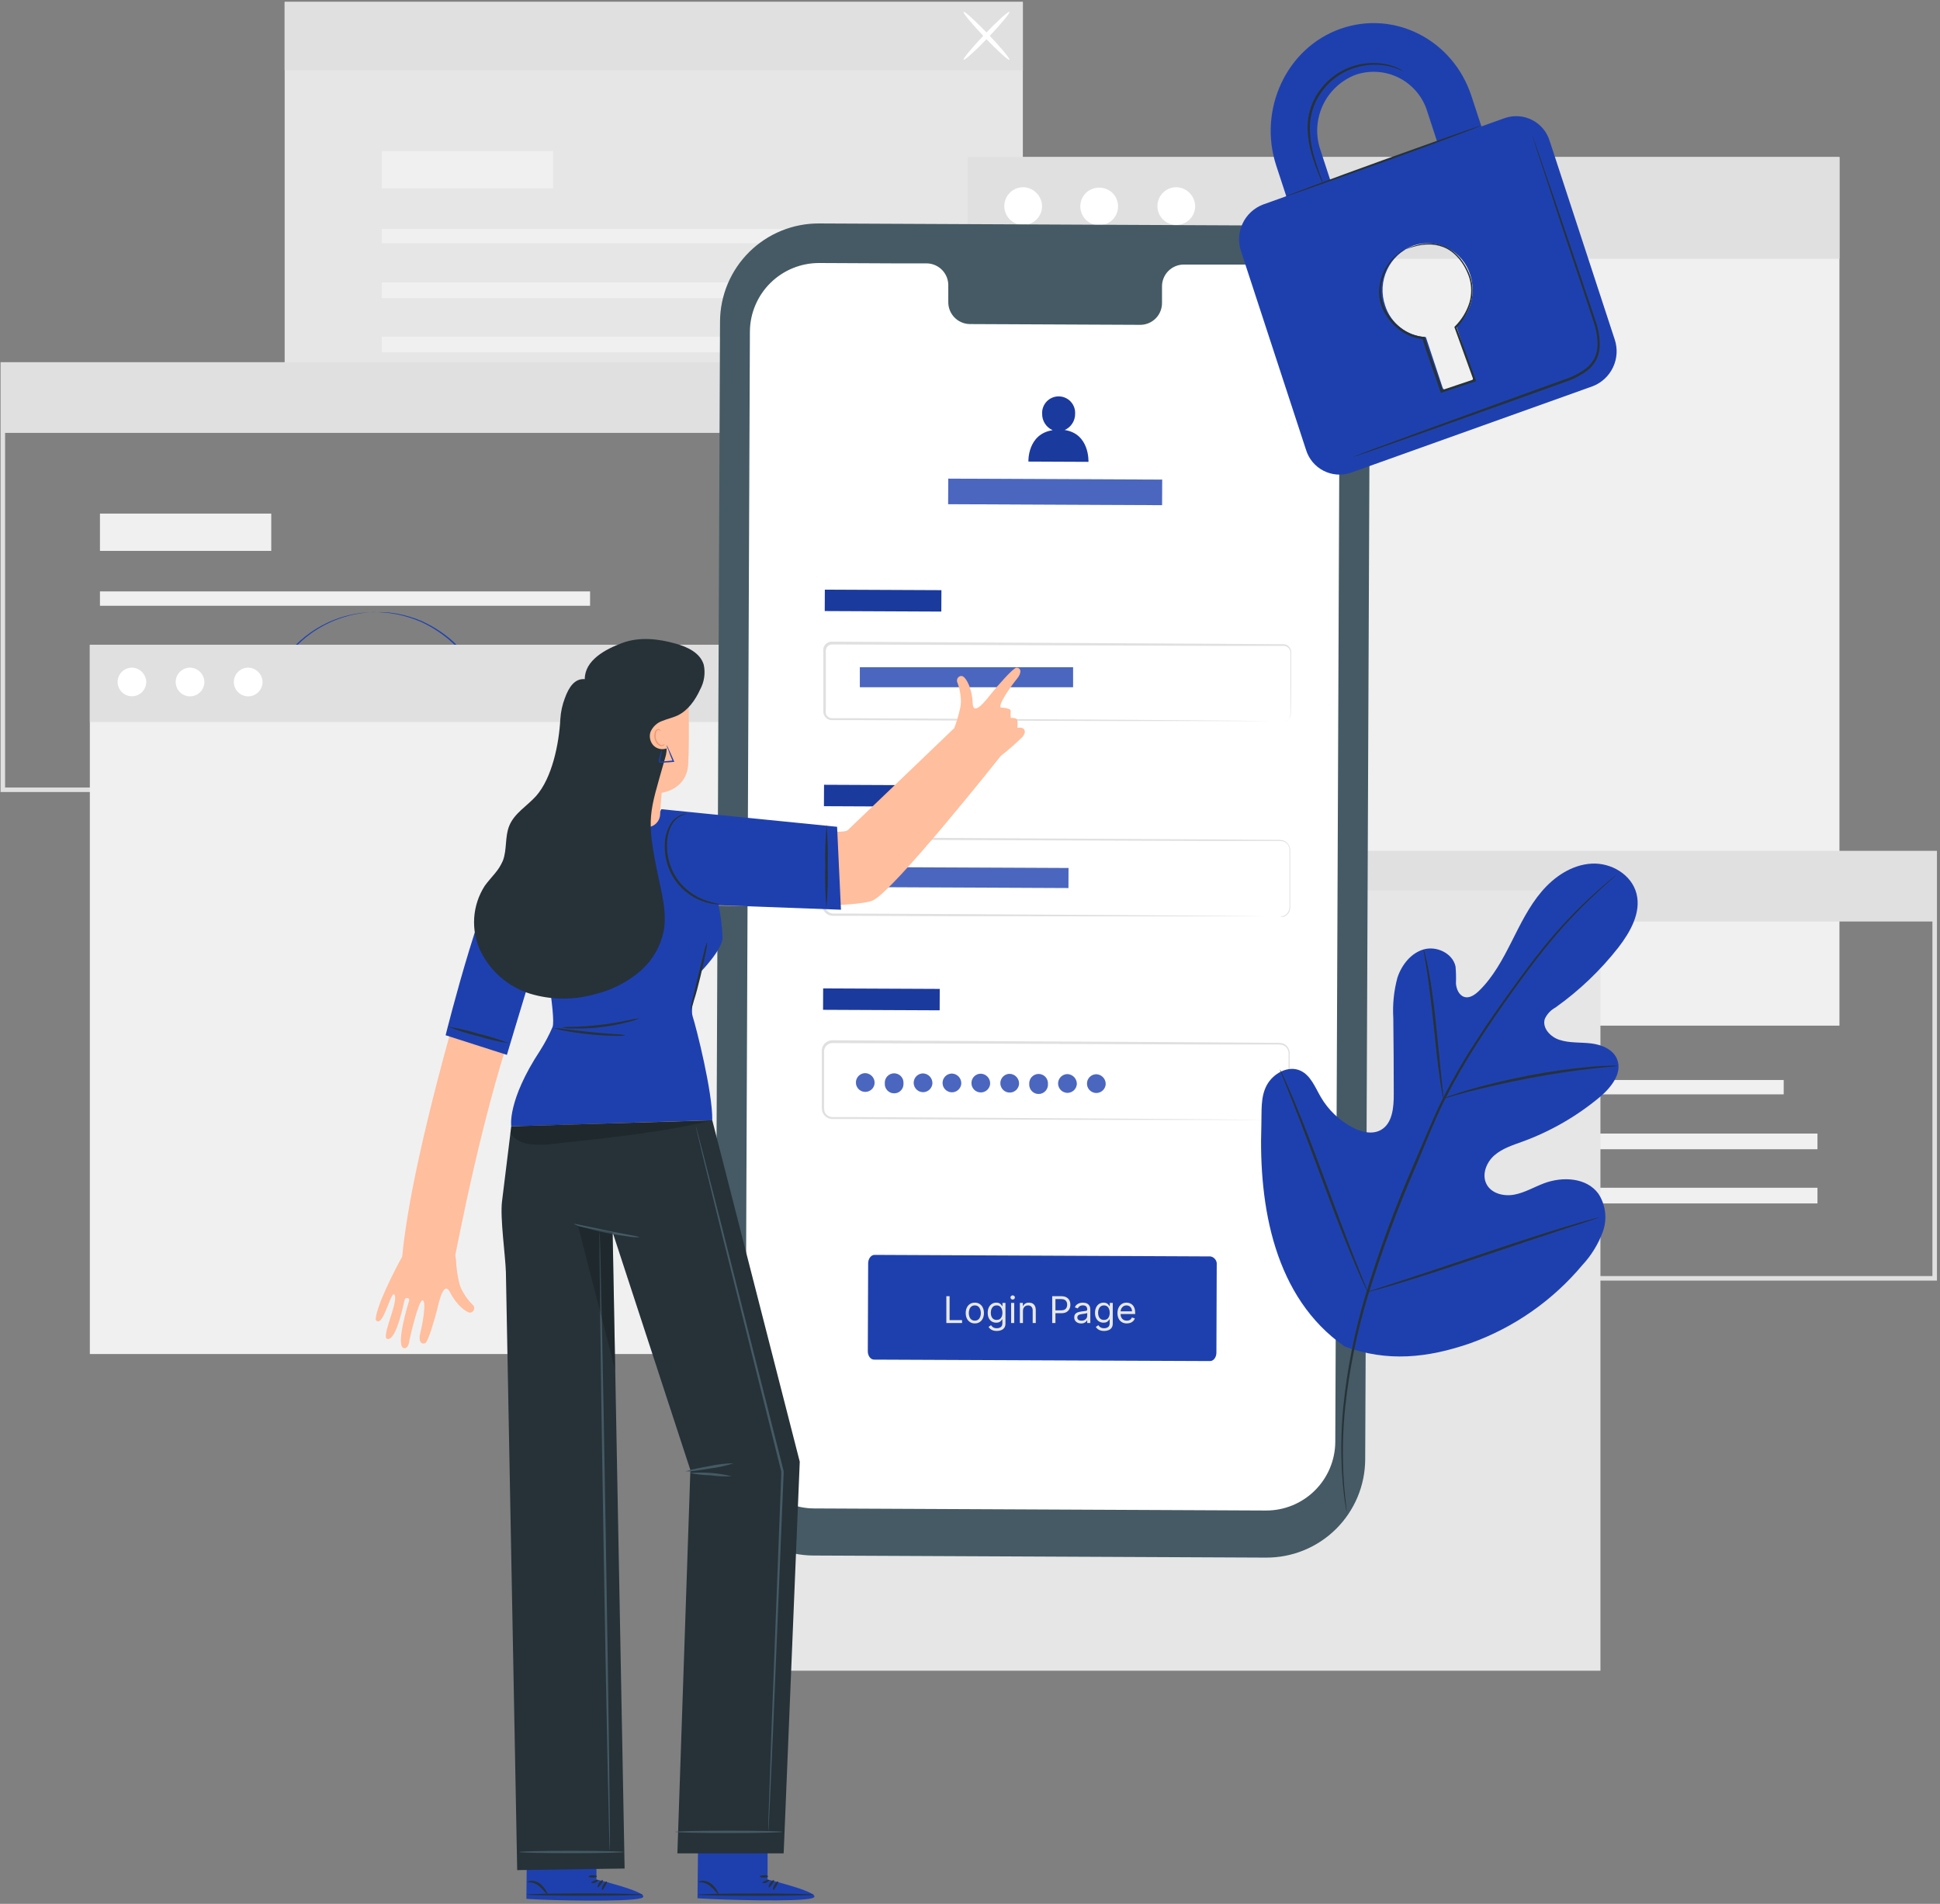 <svg width="541" height="531" viewBox="0 0 541 531" fill="none" xmlns="http://www.w3.org/2000/svg">
<rect x="0" y="0" width="541" height="531" fill="#808080" stroke="none"/>
<g clip-path="url(#clip0_1_2103)">
<path d="M104.802 170.711H104.208L102.489 170.837C101.558 170.893 100.633 171.016 99.72 171.204C99.129 171.287 98.543 171.401 97.963 171.545L96.004 172.089C92.67 173.112 89.523 174.67 86.689 176.702C82.943 179.421 79.816 182.902 77.512 186.916C76.158 189.229 75.08 191.694 74.301 194.259C73.483 197.047 73.012 199.926 72.898 202.829C72.823 204.355 72.848 205.883 72.974 207.405C72.974 208.176 73.189 208.947 73.29 209.731C73.375 210.521 73.523 211.303 73.733 212.069C74.869 217.141 77.175 221.878 80.467 225.9C83.759 229.923 87.946 233.121 92.693 235.238C96.128 236.721 99.811 237.548 103.55 237.678C107.413 237.89 111.279 237.336 114.926 236.047L116.039 235.63H116.19L116.317 235.706L132.256 243.796L131.788 244.2C130.082 238.916 128.438 233.797 126.846 228.88V228.691L126.985 228.552C130.851 224.657 133.722 219.888 135.353 214.648C136.83 209.857 137.261 204.805 136.617 199.834C136.044 195.415 134.623 191.149 132.433 187.269C130.545 183.937 128.109 180.946 125.228 178.421C122.851 176.424 120.22 174.749 117.404 173.441C115.273 172.522 113.053 171.823 110.78 171.356L108.252 170.939L106.42 170.8L105.307 170.724H104.928C105.054 170.71 105.181 170.71 105.307 170.724H106.432L108.265 170.8L110.793 171.166C113.094 171.6 115.344 172.273 117.505 173.176C120.37 174.468 123.048 176.139 125.468 178.143C128.402 180.656 130.889 183.648 132.825 186.991C135.077 190.913 136.541 195.237 137.135 199.72C137.832 204.768 137.431 209.908 135.959 214.787C134.318 220.136 131.403 225.007 127.465 228.981L127.541 228.653C129.134 233.57 130.79 238.689 132.509 243.96L132.749 244.731L132.028 244.364L116.089 236.287H116.367L115.23 236.704C111.512 238.013 107.574 238.579 103.639 238.373C99.819 238.228 96.059 237.37 92.553 235.845C85.867 232.981 80.303 228.004 76.716 221.676C75.065 218.753 73.859 215.6 73.138 212.322C72.941 211.536 72.793 210.738 72.696 209.933C72.595 209.137 72.431 208.353 72.393 207.569C72.051 203.072 72.526 198.55 73.796 194.221C74.594 191.621 75.702 189.126 77.095 186.789C79.454 182.739 82.646 179.236 86.461 176.513C89.343 174.475 92.542 172.929 95.928 171.937L97.913 171.432C98.497 171.296 99.088 171.191 99.683 171.116C100.605 170.945 101.539 170.843 102.476 170.812L104.208 170.749C104.405 170.722 104.603 170.71 104.802 170.711Z" fill="#1E40AF"/>
<path d="M112.006 200.188H109.668L104.612 193.084V188.42C104.612 188.42 100.997 188.193 101.427 194.298C101.856 200.403 101.427 198.848 101.427 198.848C101.427 198.848 93.754 198.848 93.122 199.543C92.49 200.238 92.452 207.645 92.364 211.779C92.315 212.775 92.601 213.759 93.176 214.574C93.751 215.39 94.582 215.99 95.536 216.279C95.804 216.353 96.08 216.391 96.358 216.392C98.279 216.392 108.05 214.838 108.05 214.838H112.082L112.006 200.188Z" fill="#1E40AF"/>
<path d="M118.693 198.937L117.252 214.913H113.258V199.265L118.693 198.937Z" fill="#1E40AF"/>
<path d="M512.96 43.806H269.893V286.064H512.96V43.806Z" fill="#F0F0F0"/>
<path d="M540.149 357.177H332.992V237.299H540.149V357.177ZM334.256 355.913H538.885V238.563H334.256V355.913Z" fill="#E0E0E0"/>
<path d="M497.413 301.22H360.736V305.227H497.413V301.22Z" fill="#F0F0F0"/>
<path d="M506.829 316.16H360.736V320.534H506.829V316.16Z" fill="#F0F0F0"/>
<path d="M506.829 331.277H360.736V335.651H506.829V331.277Z" fill="#F0F0F0"/>
<path d="M408.503 279.517H360.736V289.919H408.503V279.517Z" fill="#F0F0F0"/>
<path d="M539.517 237.931H333.662V257.017H539.517V237.931Z" fill="#E0E0E0"/>
<path d="M285.238 0.539H79.383V119.165H285.238V0.539Z" fill="#E6E6E6"/>
<path d="M243.147 63.84H106.471V67.847H243.147V63.84Z" fill="#F0F0F0"/>
<path d="M252.564 78.78H106.471V83.154H252.564V78.78Z" fill="#F0F0F0"/>
<path d="M252.564 93.898H106.471V98.272H252.564V93.898Z" fill="#F0F0F0"/>
<path d="M154.237 42.138H106.471V52.54H154.237V42.138Z" fill="#F0F0F0"/>
<path d="M285.238 0.539H79.383V19.625H285.238V0.539Z" fill="#E0E0E0"/>
<path d="M268.705 16.68C268.439 16.44 271.094 13.229 274.62 9.538C278.147 5.848 281.244 3.054 281.497 3.307C281.749 3.56 279.108 6.758 275.581 10.448C272.054 14.139 268.958 16.907 268.705 16.68Z" fill="white"/>
<path d="M281.497 16.68C281.244 16.933 278.16 14.152 274.62 10.449C271.081 6.745 268.439 3.56 268.705 3.307C268.97 3.054 272.042 5.835 275.581 9.538C279.12 13.242 281.762 16.44 281.497 16.68Z" fill="white"/>
<path d="M207.274 220.905H0.155V101.015H207.274V220.905ZM1.419 219.641H206.01V102.279H1.419V219.641Z" fill="#E0E0E0"/>
<path d="M164.551 164.947H27.875V168.954H164.551V164.947Z" fill="#F0F0F0"/>
<path d="M173.968 179.888H27.875V184.261H173.968V179.888Z" fill="#F0F0F0"/>
<path d="M173.968 195.006H27.875V199.379H173.968V195.006Z" fill="#F0F0F0"/>
<path d="M75.642 143.245H27.875V153.648H75.642V143.245Z" fill="#F0F0F0"/>
<path d="M206.642 101.646H0.787V120.733H206.642V101.646Z" fill="#E0E0E0"/>
<path d="M446.309 248.371H203.242V465.981H446.309V248.371Z" fill="#E6E6E6"/>
<path d="M215.465 179.825H25.056V377.654H215.465V179.825Z" fill="#F0F0F0"/>
<path d="M215.465 179.825H25.056V201.376H215.465V179.825Z" fill="#E0E0E0"/>
<path d="M40.781 190.379C40.746 191.161 40.482 191.915 40.023 192.548C39.564 193.181 38.928 193.665 38.196 193.941C37.464 194.216 36.667 194.271 35.904 194.097C35.141 193.923 34.446 193.53 33.905 192.965C33.364 192.4 33.001 191.688 32.861 190.919C32.72 190.149 32.809 189.355 33.116 188.636C33.423 187.916 33.934 187.302 34.587 186.871C35.239 186.439 36.004 186.209 36.786 186.208C37.868 186.235 38.895 186.688 39.644 187.47C40.392 188.251 40.801 189.297 40.781 190.379Z" fill="white"/>
<path d="M56.998 190.379C56.965 191.164 56.703 191.923 56.243 192.56C55.783 193.197 55.146 193.685 54.411 193.963C53.676 194.241 52.875 194.296 52.109 194.123C51.342 193.949 50.644 193.554 50.1 192.986C49.557 192.419 49.192 191.704 49.052 190.93C48.911 190.157 49.002 189.36 49.311 188.637C49.62 187.915 50.135 187.299 50.792 186.867C51.449 186.436 52.218 186.206 53.004 186.208C54.085 186.235 55.113 186.688 55.861 187.47C56.609 188.251 57.018 189.297 56.998 190.379Z" fill="white"/>
<path d="M73.215 190.379C73.182 191.164 72.92 191.923 72.46 192.56C72 193.197 71.363 193.685 70.628 193.963C69.892 194.241 69.092 194.296 68.325 194.123C67.559 193.949 66.861 193.554 66.317 192.986C65.773 192.419 65.409 191.704 65.269 190.93C65.128 190.157 65.218 189.36 65.528 188.637C65.837 187.915 66.352 187.299 67.009 186.867C67.665 186.436 68.434 186.206 69.22 186.208C70.302 186.235 71.329 186.688 72.078 187.47C72.826 188.251 73.235 189.297 73.215 190.379Z" fill="white"/>
<path d="M512.96 43.806H269.893V72.183H512.96V43.806Z" fill="#E0E0E0"/>
<path d="M290.597 57.709C290.553 58.741 290.206 59.737 289.601 60.573C288.995 61.41 288.157 62.05 287.191 62.414C286.225 62.778 285.173 62.85 284.166 62.622C283.159 62.394 282.241 61.875 281.526 61.129C280.812 60.384 280.332 59.445 280.146 58.429C279.961 57.413 280.078 56.366 280.482 55.416C280.887 54.466 281.562 53.656 282.423 53.086C283.284 52.516 284.294 52.212 285.327 52.211C286.754 52.244 288.109 52.841 289.097 53.872C290.085 54.902 290.625 56.282 290.597 57.709Z" fill="white"/>
<path d="M310.404 53.993C311.105 54.754 311.566 55.705 311.731 56.726C311.895 57.747 311.755 58.794 311.329 59.737C310.902 60.679 310.208 61.475 309.332 62.026C308.456 62.577 307.438 62.857 306.404 62.833C305.37 62.809 304.365 62.481 303.516 61.89C302.667 61.3 302.011 60.472 301.629 59.511C301.246 58.549 301.156 57.497 301.368 56.484C301.58 55.472 302.085 54.544 302.82 53.816C303.85 52.836 305.227 52.304 306.649 52.337C308.07 52.371 309.421 52.966 310.404 53.993Z" fill="white"/>
<path d="M333.295 57.709C333.25 58.741 332.903 59.737 332.298 60.573C331.692 61.41 330.854 62.05 329.888 62.414C328.922 62.778 327.87 62.85 326.863 62.622C325.856 62.394 324.938 61.875 324.224 61.129C323.509 60.384 323.029 59.445 322.844 58.429C322.658 57.413 322.775 56.366 323.18 55.416C323.584 54.466 324.259 53.656 325.12 53.086C325.982 52.516 326.991 52.212 328.024 52.211C329.451 52.244 330.807 52.841 331.795 53.872C332.782 54.902 333.322 56.282 333.295 57.709Z" fill="white"/>
<path d="M353.077 434.433L226.816 433.851C219.525 433.811 212.547 430.879 207.416 425.698C202.285 420.517 199.42 413.512 199.45 406.22L200.79 89.702C200.805 86.089 201.532 82.515 202.929 79.184C204.326 75.852 206.366 72.829 208.932 70.286C211.498 67.744 214.54 65.732 217.884 64.365C221.228 62.999 224.809 62.305 228.421 62.324L354.67 62.905C361.961 62.942 368.94 65.871 374.073 71.049C379.207 76.228 382.075 83.232 382.048 90.523L380.708 407.029C380.693 410.643 379.967 414.218 378.57 417.551C377.173 420.884 375.134 423.909 372.568 426.453C370.002 428.998 366.96 431.012 363.616 432.382C360.272 433.751 356.691 434.448 353.077 434.433Z" fill="#455A64"/>
<path d="M354.48 73.788H330.009C329.21 73.803 328.422 73.975 327.69 74.295C326.958 74.614 326.297 75.074 325.743 75.649C325.189 76.225 324.753 76.903 324.462 77.647C324.17 78.39 324.027 79.184 324.043 79.982V84.419C324.058 85.217 323.915 86.01 323.623 86.752C323.331 87.495 322.896 88.173 322.342 88.747C321.788 89.321 321.126 89.78 320.394 90.098C319.662 90.416 318.874 90.587 318.076 90.6L270.373 90.385C268.759 90.342 267.229 89.66 266.117 88.489C265.006 87.319 264.404 85.754 264.445 84.141V79.704C264.486 78.092 263.886 76.53 262.777 75.36C261.668 74.189 260.141 73.506 258.529 73.46H249.922L228.497 73.359C223.401 73.328 218.5 75.319 214.869 78.894C211.237 82.468 209.17 87.337 209.12 92.433L207.856 401.379C207.844 403.907 208.33 406.413 209.287 408.753C210.244 411.093 211.652 413.222 213.431 415.018C215.211 416.813 217.327 418.241 219.658 419.219C221.989 420.198 224.49 420.707 227.018 420.719L353.013 421.3C355.543 421.312 358.05 420.825 360.392 419.868C362.734 418.91 364.864 417.501 366.661 415.72C368.458 413.94 369.886 411.823 370.865 409.49C371.844 407.157 372.354 404.655 372.365 402.125L373.629 93.178C373.66 88.068 371.659 83.155 368.068 79.519C364.478 75.883 359.59 73.822 354.48 73.788Z" fill="white"/>
<path d="M337.432 379.616L243.744 379.211C242.771 379.211 241.988 378.149 242 376.86L242.101 352.351C242.101 351.087 242.898 350 243.871 350L337.559 350.43C338.098 350.523 338.58 350.821 338.905 351.261C339.23 351.702 339.373 352.251 339.303 352.793L339.214 377.277C339.214 378.579 338.405 379.628 337.432 379.616Z" fill="#1E40AF"/>
<path d="M263.905 369V361.525H264.81V368.197H268.285V369H263.905ZM271.847 369.117C271.341 369.117 270.897 368.996 270.515 368.755C270.135 368.515 269.839 368.178 269.624 367.744C269.413 367.311 269.307 366.805 269.307 366.226C269.307 365.642 269.413 365.132 269.624 364.697C269.839 364.261 270.135 363.923 270.515 363.682C270.897 363.441 271.341 363.321 271.847 363.321C272.353 363.321 272.796 363.441 273.176 363.682C273.558 363.923 273.855 364.261 274.066 364.697C274.28 365.132 274.387 365.642 274.387 366.226C274.387 366.805 274.28 367.311 274.066 367.744C273.855 368.178 273.558 368.515 273.176 368.755C272.796 368.996 272.353 369.117 271.847 369.117ZM271.847 368.343C272.232 368.343 272.548 368.244 272.796 368.047C273.044 367.85 273.228 367.591 273.347 367.27C273.467 366.949 273.526 366.601 273.526 366.226C273.526 365.851 273.467 365.502 273.347 365.179C273.228 364.855 273.044 364.593 272.796 364.394C272.548 364.194 272.232 364.095 271.847 364.095C271.463 364.095 271.146 364.194 270.898 364.394C270.65 364.593 270.466 364.855 270.347 365.179C270.228 365.502 270.168 365.851 270.168 366.226C270.168 366.601 270.228 366.949 270.347 367.27C270.466 367.591 270.65 367.85 270.898 368.047C271.146 368.244 271.463 368.343 271.847 368.343ZM277.965 371.219C277.549 371.219 277.191 371.166 276.892 371.059C276.593 370.954 276.344 370.815 276.144 370.642C275.947 370.472 275.79 370.29 275.673 370.095L276.359 369.613C276.437 369.715 276.536 369.832 276.655 369.964C276.774 370.097 276.937 370.213 277.144 370.31C277.353 370.41 277.627 370.46 277.965 370.46C278.418 370.46 278.791 370.35 279.086 370.131C279.38 369.912 279.527 369.569 279.527 369.102V367.963H279.454C279.391 368.066 279.301 368.192 279.184 368.343C279.07 368.491 278.904 368.624 278.688 368.741C278.474 368.855 278.184 368.912 277.819 368.912C277.367 368.912 276.96 368.805 276.6 368.591C276.243 368.377 275.959 368.066 275.75 367.657C275.543 367.248 275.44 366.752 275.44 366.168C275.44 365.593 275.541 365.093 275.742 364.668C275.944 364.239 276.225 363.908 276.586 363.675C276.946 363.439 277.362 363.321 277.834 363.321C278.199 363.321 278.488 363.382 278.703 363.503C278.919 363.623 279.085 363.759 279.199 363.912C279.316 364.063 279.406 364.187 279.469 364.284H279.557V363.394H280.389V369.161C280.389 369.642 280.279 370.034 280.06 370.336C279.844 370.64 279.552 370.863 279.184 371.004C278.819 371.147 278.413 371.219 277.965 371.219ZM277.936 368.139C278.282 368.139 278.574 368.06 278.812 367.901C279.05 367.743 279.232 367.516 279.356 367.219C279.48 366.922 279.542 366.567 279.542 366.153C279.542 365.749 279.481 365.393 279.359 365.084C279.238 364.775 279.058 364.533 278.819 364.357C278.581 364.182 278.286 364.095 277.936 364.095C277.571 364.095 277.267 364.187 277.024 364.372C276.783 364.557 276.601 364.805 276.48 365.117C276.361 365.428 276.301 365.774 276.301 366.153C276.301 366.542 276.362 366.887 276.483 367.186C276.608 367.483 276.79 367.716 277.031 367.887C277.274 368.055 277.576 368.139 277.936 368.139ZM281.965 369V363.394H282.827V369H281.965ZM282.403 362.459C282.236 362.459 282.091 362.402 281.969 362.288C281.85 362.174 281.79 362.036 281.79 361.876C281.79 361.715 281.85 361.577 281.969 361.463C282.091 361.349 282.236 361.292 282.403 361.292C282.571 361.292 282.715 361.349 282.834 361.463C282.956 361.577 283.017 361.715 283.017 361.876C283.017 362.036 282.956 362.174 282.834 362.288C282.715 362.402 282.571 362.459 282.403 362.459ZM285.266 365.628V369H284.404V363.394H285.237V364.27H285.31C285.441 363.985 285.641 363.756 285.908 363.584C286.176 363.408 286.521 363.321 286.945 363.321C287.324 363.321 287.656 363.399 287.941 363.554C288.226 363.708 288.447 363.941 288.605 364.255C288.764 364.567 288.843 364.961 288.843 365.438V369H287.981V365.496C287.981 365.056 287.867 364.713 287.638 364.467C287.41 364.219 287.096 364.095 286.697 364.095C286.422 364.095 286.176 364.154 285.959 364.273C285.745 364.393 285.576 364.567 285.452 364.795C285.328 365.024 285.266 365.301 285.266 365.628ZM293.424 369V361.525H295.95C296.536 361.525 297.016 361.631 297.388 361.843C297.763 362.052 298.04 362.335 298.22 362.693C298.4 363.051 298.49 363.45 298.49 363.89C298.49 364.331 298.4 364.731 298.22 365.091C298.042 365.451 297.767 365.738 297.395 365.952C297.023 366.164 296.546 366.27 295.964 366.27H294.154V365.467H295.935C296.337 365.467 296.659 365.398 296.902 365.259C297.146 365.12 297.322 364.933 297.432 364.697C297.544 364.458 297.6 364.19 297.6 363.89C297.6 363.591 297.544 363.323 297.432 363.087C297.322 362.851 297.145 362.666 296.899 362.532C296.653 362.396 296.327 362.328 295.921 362.328H294.329V369H293.424ZM301.481 369.131C301.126 369.131 300.804 369.064 300.514 368.931C300.224 368.794 299.994 368.599 299.824 368.343C299.654 368.085 299.569 367.774 299.569 367.409C299.569 367.087 299.632 366.827 299.758 366.628C299.885 366.426 300.054 366.267 300.266 366.153C300.477 366.039 300.711 365.954 300.967 365.898C301.224 365.839 301.484 365.793 301.744 365.759C302.085 365.715 302.361 365.682 302.572 365.66C302.787 365.636 302.942 365.596 303.04 365.54C303.139 365.484 303.189 365.387 303.189 365.248V365.219C303.189 364.859 303.091 364.579 302.894 364.379C302.699 364.18 302.403 364.08 302.007 364.08C301.596 364.08 301.273 364.17 301.04 364.35C300.806 364.53 300.642 364.722 300.547 364.927L299.729 364.635C299.875 364.294 300.07 364.029 300.313 363.839C300.559 363.647 300.827 363.513 301.116 363.438C301.408 363.36 301.695 363.321 301.978 363.321C302.158 363.321 302.364 363.343 302.598 363.387C302.834 363.428 303.062 363.514 303.281 363.646C303.502 363.777 303.686 363.975 303.832 364.241C303.978 364.506 304.051 364.861 304.051 365.306V369H303.189V368.241H303.145C303.087 368.362 302.99 368.493 302.853 368.631C302.717 368.77 302.536 368.888 302.31 368.985C302.083 369.083 301.807 369.131 301.481 369.131ZM301.613 368.358C301.953 368.358 302.24 368.291 302.474 368.157C302.71 368.023 302.888 367.85 303.007 367.639C303.128 367.427 303.189 367.204 303.189 366.971V366.182C303.153 366.226 303.072 366.266 302.948 366.303C302.827 366.337 302.686 366.367 302.525 366.394C302.367 366.418 302.212 366.44 302.061 366.46C301.913 366.477 301.793 366.491 301.7 366.504C301.476 366.533 301.267 366.58 301.072 366.646C300.88 366.709 300.724 366.805 300.605 366.934C300.488 367.061 300.43 367.233 300.43 367.452C300.43 367.752 300.541 367.978 300.762 368.131C300.986 368.282 301.269 368.358 301.613 368.358ZM307.886 371.219C307.47 371.219 307.112 371.166 306.813 371.059C306.513 370.954 306.264 370.815 306.064 370.642C305.867 370.472 305.71 370.29 305.594 370.095L306.28 369.613C306.358 369.715 306.456 369.832 306.575 369.964C306.695 370.097 306.858 370.213 307.065 370.31C307.274 370.41 307.547 370.46 307.886 370.46C308.338 370.46 308.712 370.35 309.006 370.131C309.301 369.912 309.448 369.569 309.448 369.102V367.963H309.375C309.312 368.066 309.222 368.192 309.105 368.343C308.99 368.491 308.825 368.624 308.608 368.741C308.394 368.855 308.105 368.912 307.74 368.912C307.287 368.912 306.881 368.805 306.521 368.591C306.163 368.377 305.88 368.066 305.67 367.657C305.463 367.248 305.36 366.752 305.36 366.168C305.36 365.593 305.461 365.093 305.663 364.668C305.865 364.239 306.146 363.908 306.506 363.675C306.866 363.439 307.282 363.321 307.754 363.321C308.119 363.321 308.409 363.382 308.623 363.503C308.84 363.623 309.005 363.759 309.119 363.912C309.236 364.063 309.326 364.187 309.389 364.284H309.477V363.394H310.309V369.161C310.309 369.642 310.2 370.034 309.981 370.336C309.764 370.64 309.472 370.863 309.105 371.004C308.74 371.147 308.333 371.219 307.886 371.219ZM307.857 368.139C308.202 368.139 308.494 368.06 308.732 367.901C308.971 367.743 309.152 367.516 309.276 367.219C309.4 366.922 309.462 366.567 309.462 366.153C309.462 365.749 309.402 365.393 309.28 365.084C309.158 364.775 308.978 364.533 308.74 364.357C308.501 364.182 308.207 364.095 307.857 364.095C307.492 364.095 307.187 364.187 306.944 364.372C306.703 364.557 306.522 364.805 306.4 365.117C306.281 365.428 306.221 365.774 306.221 366.153C306.221 366.542 306.282 366.887 306.404 367.186C306.528 367.483 306.71 367.716 306.951 367.887C307.195 368.055 307.496 368.139 307.857 368.139ZM314.236 369.117C313.696 369.117 313.23 368.998 312.839 368.759C312.449 368.518 312.149 368.182 311.937 367.752C311.728 367.319 311.623 366.815 311.623 366.241C311.623 365.666 311.728 365.16 311.937 364.722C312.149 364.282 312.443 363.939 312.82 363.693C313.2 363.445 313.643 363.321 314.149 363.321C314.441 363.321 314.729 363.37 315.014 363.467C315.299 363.564 315.558 363.722 315.791 363.941C316.025 364.158 316.211 364.445 316.35 364.803C316.488 365.16 316.558 365.601 316.558 366.124V366.489H312.236V365.744H315.682C315.682 365.428 315.619 365.146 315.492 364.898C315.368 364.649 315.19 364.454 314.959 364.31C314.73 364.166 314.46 364.095 314.149 364.095C313.806 364.095 313.509 364.18 313.258 364.35C313.01 364.518 312.819 364.737 312.685 365.007C312.551 365.277 312.485 365.567 312.485 365.876V366.372C312.485 366.795 312.558 367.154 312.704 367.449C312.852 367.741 313.058 367.963 313.32 368.117C313.583 368.268 313.888 368.343 314.236 368.343C314.463 368.343 314.667 368.311 314.85 368.248C315.035 368.182 315.194 368.085 315.328 367.956C315.462 367.825 315.565 367.662 315.638 367.467L316.47 367.701C316.383 367.983 316.235 368.231 316.029 368.445C315.822 368.657 315.566 368.822 315.262 368.942C314.958 369.058 314.616 369.117 314.236 369.117Z" fill="#E8E8E3"/>
<path d="M262.529 164.607L230.02 164.459L229.992 170.425L262.502 170.573L262.529 164.607Z" fill="#1E40AF"/>
<path opacity="0.1" d="M262.529 164.607L230.02 164.459L229.992 170.425L262.502 170.573L262.529 164.607Z" fill="black"/>
<path d="M357.83 201.237C358.085 201.211 358.336 201.151 358.576 201.06C358.926 200.923 359.23 200.69 359.453 200.388C359.677 200.087 359.811 199.728 359.84 199.353C359.84 197.344 359.84 194.411 359.84 190.644C359.84 188.761 359.84 186.65 359.84 184.324C359.84 183.756 359.84 183.161 359.84 182.567C359.922 181.991 359.797 181.404 359.486 180.912C359.312 180.675 359.085 180.483 358.824 180.349C358.563 180.215 358.275 180.144 357.982 180.141H356.01H337.745L232.024 179.749C231.753 179.744 231.486 179.805 231.244 179.926C231.002 180.047 230.792 180.225 230.634 180.444C230.328 180.938 230.212 181.526 230.305 182.1C230.305 183.364 230.305 184.628 230.305 185.892C230.305 188.42 230.305 190.948 230.305 193.476C230.305 194.74 230.305 196.004 230.305 197.268C230.253 197.856 230.253 198.449 230.305 199.037C230.371 199.29 230.495 199.524 230.666 199.721C230.837 199.918 231.051 200.073 231.291 200.175C231.54 200.274 231.807 200.321 232.075 200.314H238.508L266.582 200.466L314.108 200.756L346.151 201.009L354.86 201.11H357.122C357.64 201.11 357.893 201.11 357.893 201.11H357.122H354.86H346.151H314.108L266.582 200.959L238.508 200.845H232.075C231.721 200.859 231.367 200.799 231.038 200.668C230.705 200.526 230.409 200.31 230.173 200.036C229.936 199.762 229.765 199.438 229.673 199.088C229.6 198.756 229.574 198.416 229.597 198.077V197.141C229.597 195.877 229.597 194.613 229.597 193.349C229.597 190.821 229.597 188.293 229.597 185.765C229.597 184.501 229.597 183.237 229.597 181.973C229.573 181.637 229.573 181.299 229.597 180.962C229.645 180.59 229.788 180.237 230.014 179.938C230.232 179.633 230.521 179.385 230.855 179.216C231.19 179.046 231.561 178.96 231.936 178.965L337.657 179.546L355.921 179.673H357.893C358.241 179.673 358.583 179.757 358.891 179.918C359.199 180.078 359.464 180.311 359.663 180.596C360.019 181.145 360.163 181.806 360.067 182.454C360.067 183.048 360.067 183.642 360.067 184.211C360.067 186.511 360.067 188.622 360.067 190.531C360.067 194.323 359.979 197.23 359.953 199.252C359.923 199.641 359.781 200.013 359.546 200.324C359.311 200.636 358.992 200.873 358.626 201.009C358.387 201.157 358.111 201.236 357.83 201.237Z" fill="#E0E0E0"/>
<path d="M299.243 186.095H239.784V191.669H299.243V186.095Z" fill="#1E40AF"/>
<path opacity="0.2" d="M299.243 186.095H239.784V191.669H299.243V186.095Z" fill="white"/>
<path d="M262.308 219.033L229.798 218.886L229.771 224.852L262.281 224.999L262.308 219.033Z" fill="#1E40AF"/>
<path opacity="0.1" d="M262.308 219.033L229.798 218.886L229.771 224.852L262.281 224.999L262.308 219.033Z" fill="black"/>
<path d="M357.008 255.665C357.263 255.633 357.517 255.587 357.766 255.526C358.119 255.413 358.444 255.227 358.719 254.978C358.994 254.73 359.212 254.425 359.359 254.085C359.558 253.575 359.636 253.025 359.587 252.48C359.587 251.873 359.587 251.216 359.587 250.482C359.587 249.016 359.587 247.348 359.587 245.426V237.4C359.647 236.819 359.518 236.234 359.22 235.732C358.908 235.216 358.418 234.834 357.842 234.657C357.213 234.545 356.572 234.511 355.934 234.556H337.745L232.39 234.164C231.824 234.166 231.277 234.373 230.851 234.747C230.426 235.121 230.151 235.637 230.077 236.199C230.077 237.4 230.077 238.727 230.077 239.991C230.077 242.519 230.077 245.047 230.077 247.575C230.077 248.839 230.077 250.103 230.077 251.367C230.03 251.958 230.055 252.552 230.153 253.137C230.311 253.649 230.636 254.094 231.076 254.401C231.543 254.697 232.091 254.839 232.643 254.805H234.4H238.053L266.025 254.944L313.387 255.235L345.316 255.488L354 255.589H356.262H357.021H356.262H354H345.316H313.387L266 255.538L238.028 255.437H232.529C231.846 255.478 231.167 255.296 230.595 254.919C230.02 254.521 229.6 253.936 229.407 253.263C229.294 252.621 229.26 251.967 229.306 251.317C229.306 250.053 229.306 248.789 229.306 247.525C229.306 244.997 229.306 242.469 229.306 239.941C229.306 238.677 229.306 237.413 229.306 236.149C229.398 235.426 229.751 234.762 230.298 234.28C230.844 233.798 231.548 233.533 232.276 233.532L337.631 234.114L355.82 234.253C356.497 234.211 357.177 234.258 357.842 234.392C358.499 234.606 359.053 235.057 359.397 235.656C359.724 236.212 359.866 236.859 359.801 237.501C359.801 238.095 359.801 238.677 359.801 239.258C359.801 241.546 359.801 243.644 359.801 245.578C359.801 247.512 359.801 249.143 359.801 250.634C359.801 251.355 359.801 252.025 359.801 252.644C359.847 253.209 359.756 253.777 359.536 254.3C359.372 254.649 359.135 254.958 358.84 255.206C358.546 255.455 358.201 255.637 357.83 255.741C357.553 255.764 357.275 255.738 357.008 255.665Z" fill="#E0E0E0"/>
<path d="M262.062 275.822L229.553 275.675L229.526 281.641L262.035 281.788L262.062 275.822Z" fill="#1E40AF"/>
<path opacity="0.1" d="M262.062 275.822L229.553 275.675L229.526 281.641L262.035 281.788L262.062 275.822Z" fill="black"/>
<path d="M356.756 312.432C357.011 312.402 357.264 312.355 357.514 312.293C357.865 312.181 358.189 311.996 358.464 311.75C358.738 311.503 358.957 311.202 359.107 310.864C359.305 310.354 359.383 309.805 359.334 309.259C359.334 308.64 359.334 307.995 359.334 307.249C359.334 305.796 359.334 304.115 359.334 302.193V294.167C359.394 293.586 359.266 293.001 358.968 292.498C358.648 291.993 358.16 291.616 357.59 291.437C356.961 291.32 356.32 291.282 355.681 291.323H337.492L232.138 290.931C231.571 290.932 231.024 291.14 230.599 291.514C230.173 291.888 229.898 292.404 229.825 292.966C229.825 294.23 229.825 295.494 229.825 296.758C229.825 299.286 229.825 301.814 229.825 304.342C229.825 305.606 229.825 306.87 229.825 308.134C229.778 308.721 229.803 309.311 229.901 309.891C230.052 310.407 230.378 310.854 230.823 311.155C231.287 311.458 231.838 311.6 232.391 311.56H237.889L265.861 311.711L313.223 312.002L345.152 312.255L353.836 312.356H356.098C356.604 312.356 356.857 312.356 356.857 312.356C356.857 312.356 356.604 312.356 356.098 312.356H353.836H345.152H313.223L265.861 312.217L237.889 312.103H232.391C231.706 312.149 231.026 311.967 230.457 311.585C229.882 311.186 229.462 310.601 229.269 309.929C229.155 309.287 229.121 308.633 229.167 307.982C229.167 306.718 229.167 305.454 229.167 304.19C229.167 301.662 229.167 299.134 229.167 296.606C229.167 295.342 229.167 294.078 229.167 292.751C229.257 292.03 229.607 291.365 230.151 290.884C230.696 290.402 231.398 290.135 232.125 290.135L337.48 290.716L355.669 290.855C356.346 290.814 357.026 290.86 357.691 290.994C358.348 291.209 358.902 291.659 359.246 292.258C359.573 292.815 359.714 293.461 359.65 294.104C359.65 294.698 359.65 295.292 359.65 295.861C359.65 298.149 359.65 300.247 359.65 302.181C359.65 304.115 359.65 305.745 359.65 307.237C359.65 307.957 359.65 308.627 359.65 309.246C359.699 309.812 359.607 310.38 359.385 310.902C359.221 311.251 358.983 311.56 358.689 311.809C358.394 312.058 358.05 312.24 357.678 312.343C357.382 312.445 357.066 312.475 356.756 312.432Z" fill="#E0E0E0"/>
<path d="M297.974 242.098L238.516 241.828L238.49 247.402L297.948 247.672L297.974 242.098Z" fill="#1E40AF"/>
<path opacity="0.2" d="M297.974 242.098L238.516 241.828L238.49 247.402L297.948 247.672L297.974 242.098Z" fill="white"/>
<path d="M243.893 302.117C243.856 302.625 243.67 303.111 243.359 303.515C243.048 303.919 242.625 304.223 242.143 304.388C241.661 304.554 241.141 304.575 240.647 304.448C240.153 304.321 239.708 304.051 239.366 303.673C239.024 303.295 238.8 302.825 238.723 302.321C238.645 301.817 238.717 301.302 238.93 300.839C239.143 300.375 239.487 299.985 239.92 299.716C240.353 299.446 240.855 299.31 241.365 299.323C242.069 299.362 242.73 299.678 243.203 300.201C243.676 300.724 243.924 301.412 243.893 302.117Z" fill="#1E40AF"/>
<path d="M251.945 302.155C251.969 302.512 251.921 302.869 251.801 303.206C251.682 303.543 251.495 303.851 251.251 304.113C251.008 304.374 250.713 304.582 250.385 304.724C250.058 304.867 249.704 304.94 249.347 304.94C248.99 304.94 248.636 304.867 248.309 304.724C247.981 304.582 247.686 304.374 247.443 304.113C247.199 303.851 247.012 303.543 246.893 303.206C246.773 302.869 246.725 302.512 246.749 302.155C246.725 301.799 246.773 301.441 246.893 301.105C247.012 300.768 247.199 300.459 247.443 300.198C247.686 299.937 247.981 299.728 248.309 299.586C248.636 299.444 248.99 299.37 249.347 299.37C249.704 299.37 250.058 299.444 250.385 299.586C250.713 299.728 251.008 299.937 251.251 300.198C251.495 300.459 251.682 300.768 251.801 301.105C251.921 301.441 251.969 301.799 251.945 302.155Z" fill="#1E40AF"/>
<path d="M260.008 302.193C259.971 302.701 259.785 303.188 259.474 303.591C259.163 303.995 258.74 304.299 258.258 304.465C257.776 304.63 257.256 304.651 256.762 304.524C256.268 304.397 255.823 304.127 255.481 303.749C255.139 303.371 254.915 302.901 254.838 302.397C254.76 301.894 254.833 301.378 255.046 300.915C255.258 300.452 255.603 300.061 256.036 299.792C256.468 299.522 256.971 299.386 257.48 299.399C258.183 299.442 258.842 299.758 259.314 300.28C259.787 300.802 260.036 301.489 260.008 302.193Z" fill="#1E40AF"/>
<path d="M268.06 302.231C268.023 302.739 267.837 303.226 267.526 303.629C267.215 304.033 266.792 304.337 266.31 304.503C265.828 304.668 265.308 304.689 264.814 304.562C264.32 304.435 263.875 304.166 263.533 303.788C263.191 303.41 262.967 302.939 262.89 302.436C262.812 301.932 262.884 301.416 263.097 300.953C263.31 300.49 263.654 300.099 264.087 299.83C264.52 299.56 265.022 299.424 265.532 299.437C266.235 299.48 266.893 299.796 267.366 300.318C267.839 300.841 268.088 301.527 268.06 302.231Z" fill="#1E40AF"/>
<path d="M276.112 302.256C276.077 302.766 275.893 303.253 275.583 303.659C275.274 304.064 274.851 304.37 274.369 304.538C273.887 304.705 273.367 304.728 272.872 304.602C272.377 304.476 271.931 304.208 271.587 303.83C271.244 303.452 271.019 302.982 270.941 302.478C270.863 301.973 270.934 301.457 271.147 300.993C271.36 300.529 271.704 300.138 272.137 299.868C272.571 299.598 273.074 299.462 273.584 299.476C274.285 299.518 274.941 299.832 275.413 300.352C275.885 300.871 276.136 301.555 276.112 302.256Z" fill="#1E40AF"/>
<path d="M284.176 302.294C284.142 302.8 283.96 303.285 283.653 303.69C283.346 304.095 282.928 304.401 282.449 304.57C281.971 304.74 281.453 304.766 280.96 304.646C280.467 304.525 280.02 304.263 279.673 303.892C279.327 303.52 279.097 303.056 279.012 302.555C278.926 302.055 278.989 301.54 279.192 301.075C279.395 300.609 279.73 300.214 280.155 299.936C280.58 299.659 281.077 299.511 281.585 299.513C282.297 299.539 282.969 299.847 283.455 300.368C283.941 300.889 284.2 301.581 284.176 302.294Z" fill="#1E40AF"/>
<path d="M292.228 302.332C292.253 302.688 292.204 303.046 292.085 303.383C291.965 303.719 291.778 304.028 291.534 304.289C291.291 304.551 290.996 304.759 290.668 304.901C290.341 305.044 289.987 305.117 289.63 305.117C289.273 305.117 288.92 305.044 288.592 304.901C288.264 304.759 287.97 304.551 287.726 304.289C287.482 304.028 287.295 303.719 287.176 303.383C287.057 303.046 287.008 302.688 287.033 302.332C287.008 301.976 287.057 301.618 287.176 301.281C287.295 300.945 287.482 300.636 287.726 300.375C287.97 300.114 288.264 299.905 288.592 299.763C288.92 299.62 289.273 299.547 289.63 299.547C289.987 299.547 290.341 299.62 290.668 299.763C290.996 299.905 291.291 300.114 291.534 300.375C291.778 300.636 291.965 300.945 292.085 301.281C292.204 301.618 292.253 301.976 292.228 302.332Z" fill="#1E40AF"/>
<path d="M300.28 302.37C300.245 302.876 300.063 303.362 299.757 303.766C299.45 304.171 299.031 304.477 298.553 304.647C298.074 304.816 297.557 304.843 297.063 304.722C296.57 304.601 296.123 304.339 295.777 303.968C295.431 303.596 295.201 303.132 295.115 302.631C295.03 302.131 295.092 301.616 295.296 301.151C295.499 300.686 295.833 300.29 296.259 300.012C296.684 299.735 297.181 299.588 297.689 299.589C298.401 299.615 299.073 299.923 299.559 300.444C300.044 300.965 300.304 301.658 300.28 302.37Z" fill="#1E40AF"/>
<path d="M308.331 302.408C308.297 302.917 308.113 303.405 307.803 303.81C307.493 304.216 307.071 304.521 306.589 304.689C306.107 304.857 305.586 304.879 305.092 304.753C304.597 304.627 304.15 304.359 303.807 303.981C303.464 303.604 303.239 303.133 303.161 302.629C303.082 302.125 303.154 301.609 303.367 301.145C303.58 300.681 303.924 300.289 304.357 300.02C304.79 299.75 305.293 299.613 305.803 299.627C306.504 299.669 307.161 299.984 307.633 300.503C308.105 301.023 308.356 301.706 308.331 302.408Z" fill="#1E40AF"/>
<g opacity="0.2">
<path d="M243.893 302.117C243.856 302.625 243.67 303.111 243.359 303.515C243.048 303.919 242.625 304.223 242.143 304.388C241.661 304.554 241.141 304.575 240.647 304.448C240.153 304.321 239.708 304.051 239.366 303.673C239.024 303.295 238.8 302.825 238.723 302.321C238.645 301.817 238.717 301.302 238.93 300.839C239.143 300.375 239.487 299.985 239.92 299.716C240.353 299.446 240.855 299.31 241.365 299.323C242.069 299.362 242.73 299.678 243.203 300.201C243.676 300.724 243.924 301.412 243.893 302.117Z" fill="white"/>
<path d="M251.945 302.154C251.969 302.511 251.921 302.868 251.801 303.205C251.682 303.542 251.495 303.85 251.251 304.112C251.008 304.373 250.713 304.581 250.385 304.724C250.058 304.866 249.704 304.939 249.347 304.939C248.99 304.939 248.636 304.866 248.309 304.724C247.981 304.581 247.686 304.373 247.443 304.112C247.199 303.85 247.012 303.542 246.893 303.205C246.773 302.868 246.725 302.511 246.749 302.154C246.725 301.798 246.773 301.44 246.893 301.104C247.012 300.767 247.199 300.458 247.443 300.197C247.686 299.936 247.981 299.728 248.309 299.585C248.636 299.443 248.99 299.369 249.347 299.369C249.704 299.369 250.058 299.443 250.385 299.585C250.713 299.728 251.008 299.936 251.251 300.197C251.495 300.458 251.682 300.767 251.801 301.104C251.921 301.44 251.969 301.798 251.945 302.154Z" fill="white"/>
<path d="M260.009 302.193C259.972 302.701 259.786 303.188 259.475 303.591C259.164 303.995 258.741 304.299 258.259 304.465C257.777 304.63 257.257 304.651 256.763 304.524C256.269 304.397 255.824 304.127 255.482 303.749C255.14 303.371 254.916 302.901 254.839 302.397C254.761 301.894 254.834 301.378 255.047 300.915C255.259 300.452 255.604 300.061 256.036 299.792C256.469 299.522 256.972 299.386 257.481 299.399C258.184 299.442 258.843 299.758 259.315 300.28C259.788 300.802 260.037 301.489 260.009 302.193Z" fill="white"/>
<path d="M268.061 302.231C268.024 302.739 267.838 303.226 267.527 303.629C267.216 304.033 266.793 304.337 266.311 304.503C265.829 304.668 265.309 304.689 264.815 304.562C264.321 304.435 263.876 304.166 263.534 303.788C263.191 303.41 262.968 302.939 262.891 302.436C262.813 301.932 262.885 301.416 263.098 300.953C263.311 300.49 263.655 300.099 264.088 299.83C264.521 299.56 265.023 299.424 265.533 299.437C266.236 299.48 266.894 299.796 267.367 300.318C267.84 300.841 268.089 301.527 268.061 302.231Z" fill="white"/>
<path d="M276.113 302.255C276.078 302.765 275.894 303.252 275.584 303.658C275.275 304.064 274.852 304.369 274.37 304.537C273.888 304.704 273.368 304.727 272.873 304.601C272.378 304.475 271.932 304.207 271.588 303.829C271.245 303.451 271.02 302.981 270.942 302.477C270.864 301.972 270.935 301.456 271.148 300.992C271.361 300.528 271.705 300.137 272.138 299.867C272.572 299.597 273.075 299.461 273.585 299.475C274.285 299.517 274.942 299.831 275.414 300.351C275.886 300.87 276.137 301.554 276.113 302.255Z" fill="white"/>
<path d="M284.177 302.294C284.143 302.8 283.961 303.285 283.654 303.69C283.347 304.095 282.929 304.401 282.45 304.57C281.972 304.74 281.454 304.766 280.961 304.646C280.468 304.525 280.021 304.263 279.674 303.892C279.328 303.52 279.098 303.056 279.013 302.555C278.927 302.055 278.99 301.54 279.193 301.075C279.396 300.609 279.731 300.214 280.156 299.936C280.581 299.659 281.078 299.511 281.586 299.513C282.298 299.539 282.97 299.847 283.456 300.368C283.942 300.889 284.201 301.581 284.177 302.294Z" fill="white"/>
<path d="M292.229 302.332C292.254 302.688 292.205 303.046 292.086 303.383C291.966 303.719 291.779 304.028 291.535 304.289C291.292 304.551 290.997 304.759 290.669 304.901C290.342 305.044 289.988 305.117 289.631 305.117C289.274 305.117 288.921 305.044 288.593 304.901C288.265 304.759 287.971 304.551 287.727 304.289C287.483 304.028 287.296 303.719 287.177 303.383C287.058 303.046 287.009 302.688 287.034 302.332C287.009 301.976 287.058 301.618 287.177 301.281C287.296 300.945 287.483 300.636 287.727 300.375C287.971 300.114 288.265 299.905 288.593 299.763C288.921 299.62 289.274 299.547 289.631 299.547C289.988 299.547 290.342 299.62 290.669 299.763C290.997 299.905 291.292 300.114 291.535 300.375C291.779 300.636 291.966 300.945 292.086 301.281C292.205 301.618 292.254 301.976 292.229 302.332Z" fill="white"/>
<path d="M300.28 302.37C300.245 302.876 300.063 303.362 299.757 303.766C299.45 304.171 299.031 304.477 298.553 304.647C298.074 304.816 297.557 304.843 297.063 304.722C296.57 304.601 296.123 304.339 295.777 303.968C295.431 303.596 295.201 303.132 295.115 302.631C295.03 302.131 295.092 301.616 295.296 301.151C295.499 300.686 295.833 300.29 296.259 300.012C296.684 299.735 297.181 299.588 297.689 299.589C298.401 299.615 299.073 299.923 299.559 300.444C300.044 300.965 300.304 301.658 300.28 302.37Z" fill="white"/>
<path d="M308.331 302.408C308.297 302.917 308.113 303.405 307.803 303.81C307.493 304.216 307.071 304.521 306.589 304.689C306.107 304.857 305.586 304.879 305.092 304.753C304.597 304.627 304.15 304.359 303.807 303.981C303.464 303.604 303.239 303.133 303.161 302.629C303.082 302.125 303.154 301.609 303.367 301.145C303.58 300.681 303.924 300.289 304.357 300.02C304.79 299.75 305.293 299.613 305.803 299.627C306.504 299.669 307.161 299.984 307.633 300.503C308.105 301.023 308.356 301.706 308.331 302.408Z" fill="white"/>
</g>
<path d="M296.892 119.936C297.771 119.55 298.516 118.913 299.035 118.107C299.554 117.3 299.824 116.358 299.812 115.399C299.845 114.775 299.75 114.151 299.534 113.565C299.318 112.979 298.985 112.444 298.555 111.991C298.125 111.538 297.608 111.177 297.034 110.93C296.46 110.684 295.842 110.557 295.218 110.557C294.593 110.557 293.975 110.684 293.401 110.93C292.828 111.177 292.31 111.538 291.88 111.991C291.45 112.444 291.117 112.979 290.901 113.565C290.685 114.151 290.59 114.775 290.623 115.399C290.604 116.368 290.872 117.321 291.394 118.137C291.916 118.954 292.668 119.598 293.556 119.987C286.477 121.049 286.793 128.734 286.793 128.734L303.528 128.81C303.528 128.81 303.92 120.986 296.892 119.936Z" fill="#1E40AF"/>
<path opacity="0.1" d="M296.892 119.936C297.771 119.55 298.516 118.913 299.035 118.107C299.554 117.3 299.824 116.358 299.812 115.399C299.845 114.775 299.75 114.151 299.534 113.565C299.318 112.979 298.985 112.444 298.555 111.991C298.125 111.538 297.608 111.177 297.034 110.93C296.46 110.684 295.842 110.557 295.218 110.557C294.593 110.557 293.975 110.684 293.401 110.93C292.828 111.177 292.31 111.538 291.88 111.991C291.45 112.444 291.117 112.979 290.901 113.565C290.685 114.151 290.59 114.775 290.623 115.399C290.604 116.368 290.872 117.321 291.394 118.137C291.916 118.954 292.668 119.598 293.556 119.987C286.477 121.049 286.793 128.734 286.793 128.734L303.528 128.81C303.528 128.81 303.92 120.986 296.892 119.936Z" fill="black"/>
<path d="M324.087 133.767L264.439 133.496L264.407 140.625L324.055 140.896L324.087 133.767Z" fill="#1E40AF"/>
<path opacity="0.2" d="M324.087 133.767L264.439 133.496L264.407 140.625L324.055 140.896L324.087 133.767Z" fill="white"/>
<path d="M374.931 375.517C355.402 361.879 350.978 336.561 351.749 313.796C351.876 310.004 351.458 305.985 353.266 302.66C355.073 299.336 359.295 297.048 362.695 298.641C365.514 299.968 366.74 303.254 368.32 305.972C370.428 309.592 373.518 312.541 377.231 314.479C379.646 315.743 382.641 316.501 385.03 315.187C388.317 313.379 388.696 308.867 388.671 305.075C388.671 298.021 388.628 290.977 388.544 283.94C388.317 280.162 388.701 276.372 389.682 272.716C390.857 269.126 393.474 265.802 397.051 264.791C400.628 263.78 405.09 265.865 405.899 269.556C406.038 271.119 406.076 272.69 406.013 274.258C406.114 275.838 406.847 277.57 408.326 278.05C409.805 278.531 411.347 277.431 412.484 276.319C416.377 272.527 419.032 267.584 421.497 262.705C423.961 257.826 426.376 252.808 429.915 248.65C433.454 244.491 438.346 241.192 443.819 240.876C449.292 240.56 454.993 243.922 456.358 249.231C457.723 254.54 454.626 259.962 451.302 264.273C446.285 270.671 440.372 276.311 433.745 281.021C432.451 281.727 431.419 282.83 430.8 284.168C429.978 286.696 432.367 289.224 434.857 290.02C437.676 290.956 440.735 290.665 443.705 291.019C446.676 291.373 449.836 292.662 450.96 295.443C452.503 299.311 449.267 303.355 446.094 306.01C439.724 311.319 432.49 315.496 424.707 318.359C421.926 319.37 419.007 320.268 416.757 322.214C414.507 324.161 413.167 327.561 414.519 330.228C415.872 332.895 419.348 333.742 422.268 333.199C425.188 332.655 427.779 331.088 430.56 330.039C435.755 328.079 442.454 328.433 445.728 332.92C446.742 334.466 447.384 336.226 447.603 338.062C447.822 339.897 447.613 341.759 446.992 343.5C445.726 346.965 443.779 350.141 441.266 352.841C432.987 362.732 422.23 370.248 410.095 374.62C398.049 378.791 386.888 379.929 374.918 375.543" fill="#1E40AF"/>
<path d="M450.796 243.998C450.796 243.998 450.682 244.124 450.429 244.352L449.304 245.351C448.318 246.235 446.865 247.525 445.032 249.231C439.836 254.056 435.01 259.266 430.597 264.816C427.778 268.317 424.859 272.286 421.749 276.597C418.64 280.907 415.429 285.558 412.244 290.501C408.848 295.712 405.738 301.105 402.928 306.655C401.462 309.549 400.173 312.57 398.846 315.654L394.927 325.071C389.762 336.932 385.264 349.073 381.453 361.436C378.383 371.552 376.267 381.932 375.133 392.442C374.398 399.535 374.279 406.678 374.779 413.791C374.981 416.319 375.171 418.253 375.348 419.568C375.424 420.2 375.474 420.705 375.525 421.072V421.59C375.47 421.426 375.432 421.256 375.411 421.084C375.348 420.718 375.272 420.225 375.171 419.593C374.943 418.329 374.703 416.332 374.476 413.804C373.866 406.677 373.908 399.51 374.602 392.392C375.666 381.837 377.736 371.408 380.783 361.247C384.562 348.849 389.048 336.678 394.219 324.793L398.239 315.414C399.566 312.343 400.868 309.296 402.347 306.389C405.176 300.823 408.312 295.417 411.738 290.197C414.974 285.141 418.235 280.566 421.307 276.293C424.378 272.021 427.349 268.027 430.155 264.538C434.613 259.002 439.503 253.829 444.779 249.067C446.65 247.386 448.142 246.122 449.153 245.275L450.328 244.327C450.472 244.201 450.629 244.091 450.796 243.998Z" fill="#263238"/>
<path d="M402.511 306.364C402.333 305.843 402.21 305.305 402.144 304.759C401.942 303.71 401.715 302.231 401.449 300.309C400.906 296.517 400.35 291.322 399.756 285.571C399.161 279.82 398.492 274.612 397.935 270.858C397.645 268.987 397.392 267.483 397.215 266.434C397.077 265.897 397.005 265.345 397 264.791C397.218 265.297 397.375 265.828 397.468 266.371C397.746 267.407 398.062 268.899 398.416 270.782C399.136 274.574 399.844 279.731 400.438 285.495C401.032 291.259 401.538 296.315 401.93 300.246C402.119 302.016 402.284 303.52 402.41 304.721C402.508 305.263 402.542 305.814 402.511 306.364Z" fill="#263238"/>
<path d="M451.15 297.289C450.535 297.423 449.909 297.499 449.279 297.516C448.015 297.63 446.221 297.782 443.996 298.034C439.547 298.515 433.429 299.4 426.717 300.664C420.005 301.928 413.976 303.356 409.64 304.456C407.479 305.012 405.735 305.517 404.584 305.859C403.97 306.077 403.335 306.229 402.688 306.314C403.273 306.02 403.882 305.779 404.509 305.593C405.697 305.176 407.416 304.595 409.565 303.975C413.875 302.711 419.904 301.207 426.641 299.918C432.348 298.827 438.107 298.025 443.895 297.516C446.132 297.327 447.94 297.251 449.204 297.226C449.853 297.181 450.505 297.203 451.15 297.289Z" fill="#263238"/>
<path d="M381.403 360.362C381.268 360.179 381.158 359.98 381.074 359.768L380.24 358.011C379.519 356.482 378.546 354.219 377.383 351.451C375.032 345.889 372.036 338.103 368.851 329.457C365.666 320.812 362.733 313.025 360.509 307.401C359.422 304.67 358.524 302.433 357.854 300.765L357.147 298.957C357.048 298.749 356.98 298.527 356.944 298.3C357.079 298.483 357.19 298.682 357.273 298.894L358.107 300.651C358.815 302.18 359.801 304.443 360.964 307.211C363.315 312.773 366.311 320.559 369.496 329.205C372.681 337.85 375.614 345.637 377.838 351.261C378.925 353.992 379.823 356.229 380.48 357.897C380.771 358.618 381.011 359.161 381.2 359.705C381.299 359.913 381.367 360.135 381.403 360.362Z" fill="#263238"/>
<path d="M445.967 339.544C445.765 339.66 445.548 339.749 445.323 339.809L443.452 340.441L436.538 342.679C430.698 344.575 422.634 347.28 413.786 350.263C404.938 353.246 396.836 355.9 390.958 357.67C388.026 358.567 385.637 359.25 383.981 359.705L382.072 360.198C381.85 360.268 381.621 360.315 381.39 360.337C381.592 360.221 381.809 360.131 382.034 360.071L383.905 359.439L390.819 357.202C396.659 355.306 404.723 352.601 413.571 349.618C422.419 346.635 430.509 343.981 436.386 342.211C439.331 341.314 441.708 340.631 443.376 340.176L445.285 339.683C445.507 339.612 445.736 339.566 445.967 339.544Z" fill="#263238"/>
<path d="M419.627 32.935L413.117 35.261L410.324 26.755C405.192 11.068 388.836 2.739 373.807 8.035C358.778 13.331 350.777 30.534 355.908 46.22L358.702 54.727L352.167 57.065C349.675 58.032 347.652 59.921 346.517 62.341C345.382 64.761 345.224 67.525 346.075 70.059L364.188 125.41C364.564 126.664 365.188 127.83 366.023 128.838C366.859 129.847 367.888 130.677 369.051 131.279C370.214 131.882 371.485 132.244 372.791 132.346C374.096 132.447 375.409 132.285 376.651 131.869L444.11 107.739C446.635 106.774 448.687 104.868 449.835 102.421C450.983 99.974 451.138 97.177 450.266 94.619L432.14 39.268C431.755 38.017 431.121 36.857 430.277 35.857C429.433 34.856 428.396 34.036 427.228 33.445C426.06 32.854 424.785 32.504 423.479 32.417C422.173 32.329 420.863 32.506 419.627 32.935ZM368.207 41.783C366.823 37.705 367.072 33.249 368.9 29.349C370.729 25.45 373.995 22.409 378.016 20.864C380.001 20.185 382.103 19.913 384.196 20.063C386.288 20.214 388.329 20.785 390.197 21.742C392.064 22.698 393.72 24.021 395.065 25.632C396.41 27.242 397.416 29.107 398.025 31.115L400.806 39.622L370.988 50.29L368.207 41.783ZM406.127 90.903L410.753 105.034C410.838 105.317 410.811 105.623 410.677 105.886C410.543 106.15 410.312 106.352 410.033 106.45L403.549 108.763C403.291 108.834 403.015 108.803 402.779 108.676C402.544 108.549 402.366 108.335 402.285 108.08L397.62 94.012C395.049 93.872 392.581 92.949 390.548 91.368C388.515 89.787 387.013 87.622 386.244 85.164C385.145 81.914 385.346 78.365 386.804 75.26C388.262 72.154 390.866 69.734 394.069 68.504C395.65 67.964 397.324 67.748 398.991 67.868C400.658 67.989 402.283 68.443 403.771 69.205C405.258 69.967 406.577 71.021 407.648 72.303C408.72 73.586 409.522 75.071 410.008 76.67C410.821 79.167 410.888 81.847 410.201 84.382C409.514 86.916 408.103 89.196 406.14 90.941L406.127 90.903Z" fill="#1E40AF"/>
<path d="M412.827 35.11C412.827 35.287 400.755 39.825 385.739 45.222C370.723 50.619 358.475 54.955 358.411 54.828C358.348 54.702 370.483 50.126 385.512 44.716C400.541 39.306 412.763 34.946 412.827 35.11Z" fill="#263238"/>
<path d="M427.16 37.435C427.216 37.545 427.262 37.659 427.299 37.777C427.4 38.03 427.514 38.358 427.665 38.763C427.994 39.685 428.449 40.962 429.018 42.555L433.872 56.686C435.894 62.678 438.308 69.781 440.988 77.669C442.252 81.625 443.743 85.746 445.134 90.081C445.878 92.315 446.2 94.669 446.082 97.02C445.975 98.244 445.627 99.434 445.058 100.522C444.451 101.606 443.639 102.563 442.669 103.34C440.716 104.766 438.549 105.871 436.248 106.614L429.738 108.953L417.414 113.364L396.546 120.796L382.452 125.751L378.66 127.015L377.649 127.344C377.541 127.392 377.425 127.422 377.308 127.432C377.308 127.432 377.409 127.432 377.624 127.281L378.61 126.889L382.402 125.461L396.419 120.303L417.25 112.719L429.549 108.27L436.058 105.919C438.294 105.206 440.398 104.135 442.29 102.746C443.193 102.025 443.948 101.137 444.515 100.13C445.05 99.124 445.372 98.018 445.463 96.882C445.579 94.615 445.27 92.347 444.552 90.195C443.187 85.897 441.746 81.739 440.444 77.782C437.815 69.882 435.388 62.754 433.467 56.762C431.546 50.771 429.928 45.955 428.816 42.567C428.285 40.911 427.88 39.622 427.552 38.687L427.248 37.676C427.21 37.599 427.18 37.519 427.16 37.435Z" fill="#263238"/>
<path d="M391.566 20.005C391.566 20.005 390.896 19.676 389.657 19.17C387.891 18.492 386.024 18.116 384.133 18.058C381.331 17.962 378.542 18.489 375.968 19.6C372.837 20.984 370.161 23.223 368.245 26.059C366.316 28.887 365.281 32.23 365.274 35.653C365.301 38.459 365.726 41.246 366.538 43.932C367.196 46.233 367.878 48.065 368.333 49.342C368.602 49.99 368.821 50.658 368.991 51.339C368.631 50.733 368.331 50.094 368.093 49.431C367.575 48.166 366.829 46.372 366.096 44.059C365.196 41.344 364.706 38.511 364.642 35.653C364.609 32.1 365.668 28.623 367.676 25.693C369.659 22.753 372.445 20.445 375.702 19.044C378.357 17.926 381.233 17.433 384.108 17.603C386.04 17.701 387.937 18.151 389.707 18.93C390.181 19.148 390.637 19.402 391.073 19.689C391.252 19.767 391.419 19.874 391.566 20.005Z" fill="#263238"/>
<path d="M392.147 69.465C392.349 69.343 392.56 69.237 392.779 69.149C393.412 68.864 394.067 68.631 394.738 68.454C395.804 68.139 396.903 67.953 398.012 67.898C399.521 67.817 401.031 68.045 402.449 68.568C405.685 69.705 408.655 73.004 410.121 77.416C410.824 79.783 410.824 82.304 410.121 84.671C409.341 87.24 407.944 89.58 406.051 91.484L406.127 91.143C407.808 95.756 409.641 100.762 411.537 105.982L411.651 106.298L411.335 106.412L408.44 107.373L402.12 109.483L401.804 109.585L401.703 109.269C399.971 104.036 398.075 99.156 396.647 94.366L396.925 94.581C394.454 94.376 392.098 93.448 390.15 91.914C388.388 90.556 386.943 88.831 385.916 86.858C384.989 85.108 384.527 83.149 384.576 81.17C384.634 79.147 385.139 77.162 386.055 75.357C386.971 73.552 388.274 71.971 389.872 70.729C390.53 70.195 391.268 69.769 392.059 69.465C391.345 69.889 390.653 70.349 389.986 70.843C388.23 72.328 386.886 74.239 386.08 76.392C385.388 78.016 385.065 79.772 385.133 81.536C385.2 83.3 385.658 85.026 386.472 86.592C387.482 88.491 388.892 90.147 390.605 91.446C392.463 92.904 394.71 93.784 397.064 93.974H397.279L397.342 94.164C398.732 98.866 400.641 103.783 402.398 109.041L401.981 108.839L408.301 106.728L411.183 105.755L410.981 106.184C409.097 100.964 407.277 95.946 405.609 91.332V91.143L405.76 90.991C407.598 89.166 408.968 86.924 409.755 84.456C410.425 82.192 410.425 79.781 409.755 77.517C408.377 73.27 405.533 70.047 402.449 68.909C401.083 68.383 399.626 68.138 398.164 68.189C397.072 68.214 395.986 68.362 394.928 68.631C393.044 69.099 392.16 69.528 392.147 69.465Z" fill="#263238"/>
<path d="M166.333 524.202V513.395L146.956 513.256L146.792 529.599L147.993 529.688C153.34 530.029 175.194 530.535 178.784 529.422C182.778 528.184 166.333 524.202 166.333 524.202Z" fill="#1E40AF"/>
<path d="M179.238 528.411C179.238 528.588 171.983 528.739 163.046 528.739C154.11 528.739 146.854 528.588 146.854 528.411C146.854 528.234 154.11 528.082 163.046 528.082C171.983 528.082 179.238 528.234 179.238 528.411Z" fill="#263238"/>
<path d="M166.675 526.414C166.51 526.325 166.675 525.756 167.066 525.15C167.458 524.543 167.989 524.29 168.116 524.416C168.242 524.543 167.977 525.023 167.597 525.541C167.218 526.06 166.839 526.502 166.675 526.414Z" fill="#263238"/>
<path d="M167.913 527.121C167.736 527.121 167.824 526.413 168.203 525.744C168.583 525.074 169.088 524.669 169.227 524.77C169.366 524.871 169.139 525.44 168.785 526.034C168.431 526.628 168.077 527.185 167.913 527.121Z" fill="#263238"/>
<path d="M152.695 528.36C152.619 528.36 152.328 528.133 151.911 527.652C151.402 527.035 150.835 526.468 150.218 525.959C149.61 525.474 148.887 525.156 148.119 525.036C147.525 524.96 147.146 525.036 147.108 524.96C147.07 524.884 147.437 524.619 148.132 524.568C149.049 524.549 149.944 524.853 150.66 525.428C151.33 525.974 151.896 526.638 152.328 527.387C152.619 527.943 152.771 528.31 152.695 528.36Z" fill="#263238"/>
<path d="M166.738 524.378C166.827 524.53 166.498 524.909 165.942 525.111C165.386 525.314 164.893 525.238 164.867 525.111C164.842 524.985 165.234 524.72 165.714 524.543C166.195 524.366 166.637 524.227 166.738 524.378Z" fill="#263238"/>
<path d="M166.434 523.329C166.434 523.519 165.929 523.671 165.272 523.683C164.614 523.696 164.096 523.544 164.109 523.367C164.121 523.19 164.64 523.026 165.272 523.013C165.904 523.001 166.409 523.152 166.434 523.329Z" fill="#263238"/>
<path d="M214.049 524.202V513.395L194.672 513.256L194.508 529.435L195.709 529.524C201.055 529.865 222.923 530.535 226.5 529.422C230.494 528.184 214.049 524.202 214.049 524.202Z" fill="#1E40AF"/>
<path d="M226.955 528.436C226.955 528.613 219.712 528.765 210.763 528.765C201.814 528.765 194.584 528.613 194.584 528.436C194.584 528.259 201.827 528.107 210.763 528.107C219.7 528.107 226.955 528.259 226.955 528.436Z" fill="#263238"/>
<path d="M214.391 526.414C214.239 526.325 214.391 525.756 214.783 525.15C215.175 524.543 215.705 524.29 215.832 524.416C215.958 524.543 215.693 525.023 215.314 525.541C214.934 526.06 214.555 526.502 214.391 526.414Z" fill="#263238"/>
<path d="M215.629 527.121C215.465 527.121 215.541 526.413 215.933 525.744C216.325 525.074 216.818 524.669 216.957 524.77C217.096 524.871 216.855 525.44 216.502 526.034C216.148 526.628 215.806 527.185 215.629 527.121Z" fill="#263238"/>
<path d="M200.411 528.36C200.335 528.36 200.057 528.133 199.627 527.652C199.118 527.035 198.551 526.468 197.933 525.959C197.326 525.474 196.603 525.156 195.835 525.036C195.254 524.96 194.862 525.036 194.824 524.96C194.786 524.884 195.153 524.619 195.848 524.568C196.765 524.549 197.66 524.853 198.376 525.428C199.05 525.971 199.616 526.635 200.044 527.387C200.335 527.943 200.487 528.31 200.411 528.36Z" fill="#263238"/>
<path d="M214.454 524.378C214.542 524.53 214.214 524.909 213.658 525.111C213.101 525.314 212.608 525.238 212.583 525.111C212.558 524.985 212.95 524.72 213.43 524.543C213.91 524.366 214.353 524.227 214.454 524.378Z" fill="#263238"/>
<path d="M214.176 523.329C214.176 523.519 213.67 523.671 213.013 523.683C212.356 523.696 211.85 523.544 211.863 523.367C211.875 523.19 212.381 523.026 213.013 523.013C213.645 523.001 214.176 523.152 214.176 523.329Z" fill="#263238"/>
<path d="M285.44 203.272C284.934 202.754 283.683 203.007 283.683 203.007C283.808 202.279 283.808 201.535 283.683 200.807C283.455 200.099 281.863 200.239 281.863 200.239C281.789 199.642 281.789 199.04 281.863 198.444C281.876 198.312 281.847 198.179 281.782 198.063C281.716 197.948 281.616 197.856 281.496 197.799C280.743 197.492 279.933 197.345 279.12 197.369C278.147 196.674 282.09 191.15 283.557 189.381C285.023 187.611 284.757 186.233 283.455 186.233C282.558 186.233 277.957 191.542 276.541 193.324C275.126 195.107 271.372 200.062 271.245 196.105C271.119 192.149 269.526 189.166 268.528 188.66C267.529 188.155 266.467 189.343 267.011 190.443C267.488 191.692 267.786 193.003 267.896 194.336C268.033 195.397 267.986 196.475 267.757 197.521C267.338 199.467 266.767 201.377 266.05 203.234H265.949C265.949 203.234 238.369 229.69 236.371 231.573C234.589 233.267 198.742 229.563 191.55 228.805C189.106 228.447 186.638 228.278 184.168 228.299C181.046 228.438 180.49 228.881 177.381 228.919C169.528 229.006 161.693 229.695 153.946 230.979C150.438 231.575 147.161 233.124 144.473 235.455C141.785 237.787 139.789 240.812 138.702 244.2C131.459 266.826 115.053 320.382 112.158 350.465C109.971 354.431 107.996 358.511 106.243 362.688C104.208 368.224 104.701 368.414 105.383 368.54C107.229 368.881 109.327 358.946 110.11 361.348C110.894 363.75 106.129 373.192 108.063 373.47C110.591 373.824 112.601 363.358 112.841 362.523C113.081 361.689 114.332 361.955 114.105 362.738C113.738 363.851 110.186 375.644 112.664 376.023C114.029 376.225 114.181 373.735 114.181 373.735C114.181 373.735 116.709 362.448 117.859 362.675C119.009 362.903 117.783 369.564 117.202 371.789C116.62 374.013 117.429 375.138 118.617 374.595C119.426 374.215 121.36 367.453 121.891 365.254C122.422 363.054 123.749 356.962 125.531 360.488C127.314 364.015 130.018 366.063 131.131 366.113C131.381 366.084 131.618 365.981 131.809 365.817C132.001 365.652 132.139 365.435 132.205 365.191C132.272 364.948 132.264 364.69 132.183 364.451C132.102 364.212 131.951 364.003 131.75 363.851C130.793 362.916 129.972 361.853 129.311 360.691C128.721 359.786 128.293 358.785 128.047 357.733C127.537 355.636 127.241 353.493 127.162 351.337L126.96 350.073C129.791 336.055 137.944 294.912 149.712 268.634L154.54 278.569L156.638 285.925L143.771 317.689L198.654 316.969L190.463 285.445L200.411 252.581C211.167 252.821 238.786 253.225 243.387 251.14C249.176 248.612 279.12 210.793 279.12 210.793C281.072 209.276 282.941 207.656 284.719 205.939C284.719 205.939 286.54 204.41 285.44 203.272Z" fill="#FFBE9D"/>
<path d="M141.357 294.217C142.95 288.782 151.128 261.909 151.128 261.909C151.128 261.909 155.147 283.814 154.085 286.456C153.109 288.717 151.955 290.898 150.635 292.978C141.357 307.097 142.57 314.163 142.57 314.163L198.629 312.456C198.755 304.619 194.116 286.393 193.156 283.485C192.195 280.578 195.393 271.06 195.393 271.06C195.393 271.06 201.713 264.627 201.485 261.315C201.365 258.34 200.997 255.38 200.386 252.467L234.514 253.731L233.439 230.6L184.421 225.695C182.715 230.511 167.281 228.147 167.281 228.147C150.622 228.704 149.586 231.763 142.659 237.147C135.732 242.532 124.268 288.744 124.268 288.744L141.357 294.217Z" fill="#1E40AF"/>
<path d="M174.498 288.744C173.527 288.918 172.538 288.969 171.553 288.896C169.721 288.896 167.205 288.769 164.437 288.491C161.669 288.213 159.166 287.821 157.384 287.467C156.401 287.341 155.438 287.095 154.515 286.734C155.503 286.735 156.489 286.828 157.46 287.012C159.255 287.24 161.745 287.556 164.5 287.834C167.256 288.112 169.758 288.302 171.566 288.428C172.551 288.441 173.533 288.546 174.498 288.744Z" fill="#263238"/>
<path d="M178.341 283.979C177.37 284.455 176.342 284.807 175.283 285.028C170.24 286.353 165.037 286.97 159.824 286.86C158.745 286.896 157.666 286.794 156.613 286.557C157.678 286.423 158.751 286.368 159.824 286.393C161.808 286.33 164.539 286.191 167.547 285.837C170.555 285.483 173.235 284.977 175.131 284.573C176.184 284.291 177.257 284.093 178.341 283.979Z" fill="#263238"/>
<path d="M197.2 262.718C197.175 263.681 197.043 264.639 196.808 265.574C196.48 267.331 195.974 269.733 195.33 272.362C194.685 274.991 194.066 277.418 193.509 279.061C193.286 280.002 192.955 280.914 192.523 281.779C192.594 280.818 192.772 279.868 193.054 278.948C193.535 276.976 194.078 274.7 194.685 272.21C195.292 269.72 195.873 267.445 196.353 265.473C196.524 264.524 196.809 263.599 197.2 262.718Z" fill="#263238"/>
<path d="M141.951 290.993C139.026 290.542 136.14 289.87 133.317 288.984C130.433 288.309 127.602 287.422 124.849 286.329C127.771 286.788 130.657 287.46 133.482 288.339C136.367 289.011 139.198 289.898 141.951 290.993Z" fill="#263238"/>
<path d="M200.992 252.189C200.516 252.271 200.028 252.271 199.551 252.189C198.231 252.054 196.935 251.743 195.696 251.266C193.628 250.489 191.746 249.288 190.17 247.741C188.594 246.193 187.359 244.333 186.545 242.279C185.645 240.02 185.26 237.589 185.42 235.163C185.476 233.162 186.075 231.213 187.152 229.525C187.909 228.388 189.04 227.552 190.35 227.162C190.699 227.065 191.061 227.018 191.424 227.023C191.677 227.023 191.803 227.023 191.803 227.023C191.803 227.023 191.272 227.023 190.425 227.364C189.224 227.808 188.206 228.64 187.531 229.728C185.812 232.433 185.331 237.375 187.164 241.989C188.017 244.164 189.353 246.117 191.07 247.702C192.477 248.998 194.098 250.042 195.861 250.786C197.515 251.44 199.236 251.91 200.992 252.189Z" fill="#263238"/>
<path d="M230.456 253.276C230.14 249.4 230.039 245.509 230.153 241.622C230.054 237.738 230.172 233.851 230.507 229.98C230.823 233.852 230.924 237.739 230.81 241.622C230.916 245.51 230.798 249.401 230.456 253.276Z" fill="#263238"/>
<path d="M184.092 227.111C184.231 224.292 184.522 221.107 184.522 221.107C184.522 221.107 191.499 220.336 191.917 213.131C192.334 205.926 191.917 189.305 191.917 189.305L179.277 182.833L165.246 193.868L167.408 229.892L180.275 230.713C181.259 230.741 182.213 230.377 182.928 229.701C183.644 229.026 184.063 228.094 184.092 227.111Z" fill="#FFBE9D"/>
<path d="M185.344 207.43C185.344 207.43 185.344 207.569 185.23 207.734C185.136 207.853 185.014 207.947 184.876 208.009C184.737 208.071 184.585 208.098 184.434 208.088C183.625 208.088 182.841 207.152 182.563 206.065C182.431 205.538 182.431 204.987 182.563 204.46C182.589 204.23 182.672 204.01 182.804 203.82C182.937 203.63 183.114 203.477 183.321 203.373C183.491 203.303 183.682 203.303 183.852 203.373C183.978 203.436 184.08 203.538 184.143 203.664C184.231 203.879 184.143 204.018 184.143 204.005C184.143 203.992 184.143 203.879 184.017 203.752C183.951 203.662 183.853 203.599 183.744 203.575C183.634 203.552 183.52 203.57 183.423 203.626C183.267 203.72 183.139 203.851 183.048 204.008C182.957 204.165 182.908 204.342 182.904 204.523C182.798 204.993 182.798 205.481 182.904 205.952C183.157 206.937 183.84 207.734 184.446 207.81C184.565 207.826 184.686 207.817 184.801 207.785C184.916 207.752 185.024 207.696 185.116 207.62C185.268 207.519 185.319 207.418 185.344 207.43Z" fill="#EB996E"/>
<path d="M196.252 185.412C195.279 182.1 191.752 180.457 188.542 179.547C183.65 178.156 178.367 177.55 173.589 179.307C168.811 181.064 163.072 184.148 163.072 189.419C160.253 189.191 158.636 191.656 157.523 194.715C156.812 196.578 156.386 198.539 156.259 200.529C155.905 207.431 153.971 216.961 149.497 222.017C146.969 224.836 143.468 226.783 142.027 230.296C140.763 233.343 141.42 236.958 140.244 240.042C139.195 242.759 136.882 244.693 135.188 247.057C133.463 249.739 132.447 252.815 132.237 255.996C132.027 259.178 132.629 262.361 133.988 265.246C135.355 268.057 137.281 270.56 139.648 272.603C142.014 274.646 144.772 276.185 147.752 277.128C153.657 278.924 159.953 278.985 165.891 277.305C170.347 276.239 174.505 274.178 178.051 271.275C181.679 268.313 184.171 264.186 185.104 259.596C186.001 254.439 184.56 249.193 183.486 244.061C180.124 227.844 181.084 226.997 185.331 211.943C185.432 211.678 185.483 211.4 185.559 211.134C185.635 210.869 185.672 210.742 185.723 210.54C185.844 209.945 185.907 209.34 185.913 208.733C185.292 208.963 184.619 209.012 183.972 208.873C183.325 208.734 182.731 208.414 182.26 207.949C181.787 207.453 181.458 206.839 181.307 206.171C181.156 205.504 181.188 204.808 181.4 204.157C181.698 203.445 182.143 202.804 182.705 202.275C183.266 201.746 183.933 201.341 184.661 201.085C186.064 200.504 187.568 200.201 188.946 199.556C191.866 198.166 193.888 195.284 195.266 192.263C196.399 190.169 196.749 187.74 196.252 185.412Z" fill="#263238"/>
<path d="M185.849 207.771C186.116 208.166 186.337 208.59 186.506 209.035C186.885 209.832 187.391 210.957 187.947 212.259L188.048 212.499H187.783L186.519 212.613C185.647 212.613 184.914 212.777 184.054 212.764C183.979 212.747 183.91 212.712 183.852 212.661C183.795 212.61 183.751 212.546 183.725 212.474C183.688 212.359 183.688 212.235 183.725 212.12C183.755 211.949 183.793 211.781 183.839 211.614L184.067 210.717C184.181 210.118 184.359 209.533 184.598 208.972C184.574 209.583 184.485 210.189 184.332 210.78L184.155 211.677C184.092 211.981 183.978 212.448 184.155 212.41C184.787 212.41 185.685 212.271 186.519 212.221L187.783 212.107L187.619 212.385C187.075 211.121 186.62 209.933 186.355 209.111C186.122 208.692 185.951 208.24 185.849 207.771Z" fill="#1E40AF"/>
<path d="M142.57 314.162L198.628 312.456L223.024 407.686L218.536 516.921H188.896L192.523 410.012L170.846 343.715L174.183 521.155L144.226 521.597L141.078 354.813C140.939 350.174 139.423 339.721 139.991 335.12L142.57 314.162Z" fill="#263238"/>
<path d="M178.303 345.068C177.385 345.126 176.464 345.071 175.56 344.904C173.866 344.701 171.553 344.347 169.012 343.842C166.472 343.336 164.197 342.755 162.553 342.287C161.675 342.094 160.825 341.788 160.025 341.377C160.025 341.187 164.146 342.173 169.202 343.197C174.258 344.221 178.328 344.878 178.303 345.068Z" fill="#455A64"/>
<path d="M218.233 510.929C218.233 511.106 211.521 511.258 203.242 511.258C194.963 511.258 188.238 511.106 188.238 510.929C188.238 510.752 194.95 510.601 203.242 510.601C211.534 510.601 218.233 510.74 218.233 510.929Z" fill="#455A64"/>
<path d="M173.918 516.542C173.918 516.731 167.395 516.87 159.356 516.87C151.317 516.87 144.808 516.731 144.808 516.542C144.808 516.352 151.33 516.213 159.356 516.213C167.383 516.213 173.918 516.365 173.918 516.542Z" fill="#455A64"/>
<path d="M170.05 516.087C169.873 516.087 169.089 477.32 168.293 429.503C167.496 381.686 167.029 342.894 167.193 342.894C167.357 342.894 168.166 381.648 168.95 429.49C169.734 477.333 170.239 516.087 170.05 516.087Z" fill="#455A64"/>
<path d="M214.251 510.93C214.238 510.757 214.238 510.584 214.251 510.412V508.895C214.251 507.53 214.353 505.571 214.428 503.081C214.605 498.025 214.858 490.681 215.174 481.681C215.857 463.581 216.817 438.629 217.866 411.087C217.866 410.821 217.866 410.568 217.866 410.341V410.429C211.23 383.885 205.226 359.793 200.866 342.363L195.81 321.747C195.228 319.333 194.786 317.449 194.47 316.135C194.318 315.516 194.217 315.035 194.129 314.669C194.079 314.504 194.05 314.335 194.04 314.163C194.106 314.322 194.156 314.487 194.192 314.656C194.293 315.01 194.419 315.49 194.596 316.097C194.937 317.361 195.43 319.282 196.062 321.684C197.326 326.563 199.109 333.591 201.333 342.249C205.732 359.667 211.799 383.696 218.524 410.278V410.366C218.524 410.594 218.524 410.859 218.524 411.112C217.399 438.654 216.375 463.593 215.629 481.694C215.237 490.706 214.909 497.999 214.681 503.081C214.555 505.609 214.454 507.53 214.39 508.895C214.39 509.54 214.315 510.045 214.302 510.412C214.304 510.586 214.287 510.76 214.251 510.93Z" fill="#455A64"/>
<path d="M204.582 408.116C202.453 408.816 200.259 409.303 198.034 409.57C195.304 410.037 192.978 410.366 191.929 410.417V410.164C192.27 410.265 192.447 410.328 192.447 410.379C192.447 410.429 192.232 410.379 191.879 410.379H191.12L191.879 410.151C192.864 409.861 195.19 409.38 197.92 408.887C200.11 408.412 202.341 408.154 204.582 408.116Z" fill="#455A64"/>
<path d="M204.064 411.744C202.092 411.834 200.116 411.745 198.161 411.479C196.186 411.438 194.219 411.222 192.283 410.834C196.233 410.512 200.21 410.819 204.064 411.744Z" fill="#455A64"/>
<path opacity="0.2" d="M142.33 316.172C142.994 317.025 143.83 317.728 144.784 318.235C145.738 318.743 146.788 319.043 147.866 319.117C150.124 319.385 152.408 319.342 154.654 318.991C169.127 317.386 184.459 315.907 198.629 312.456C180.288 313.48 160.911 313.139 142.57 314.162L142.381 315.73" fill="black"/>
<g opacity="0.2">
<path d="M161.227 342.021L171.566 382.141L170.846 343.715L161.227 342.021Z" fill="black"/>
</g>
</g>
<defs>
<clipPath id="clip0_1_2103">
<rect width="539.993" height="529.564" fill="white" transform="translate(0.155 0.539)"/>
</clipPath>
</defs>
</svg>

